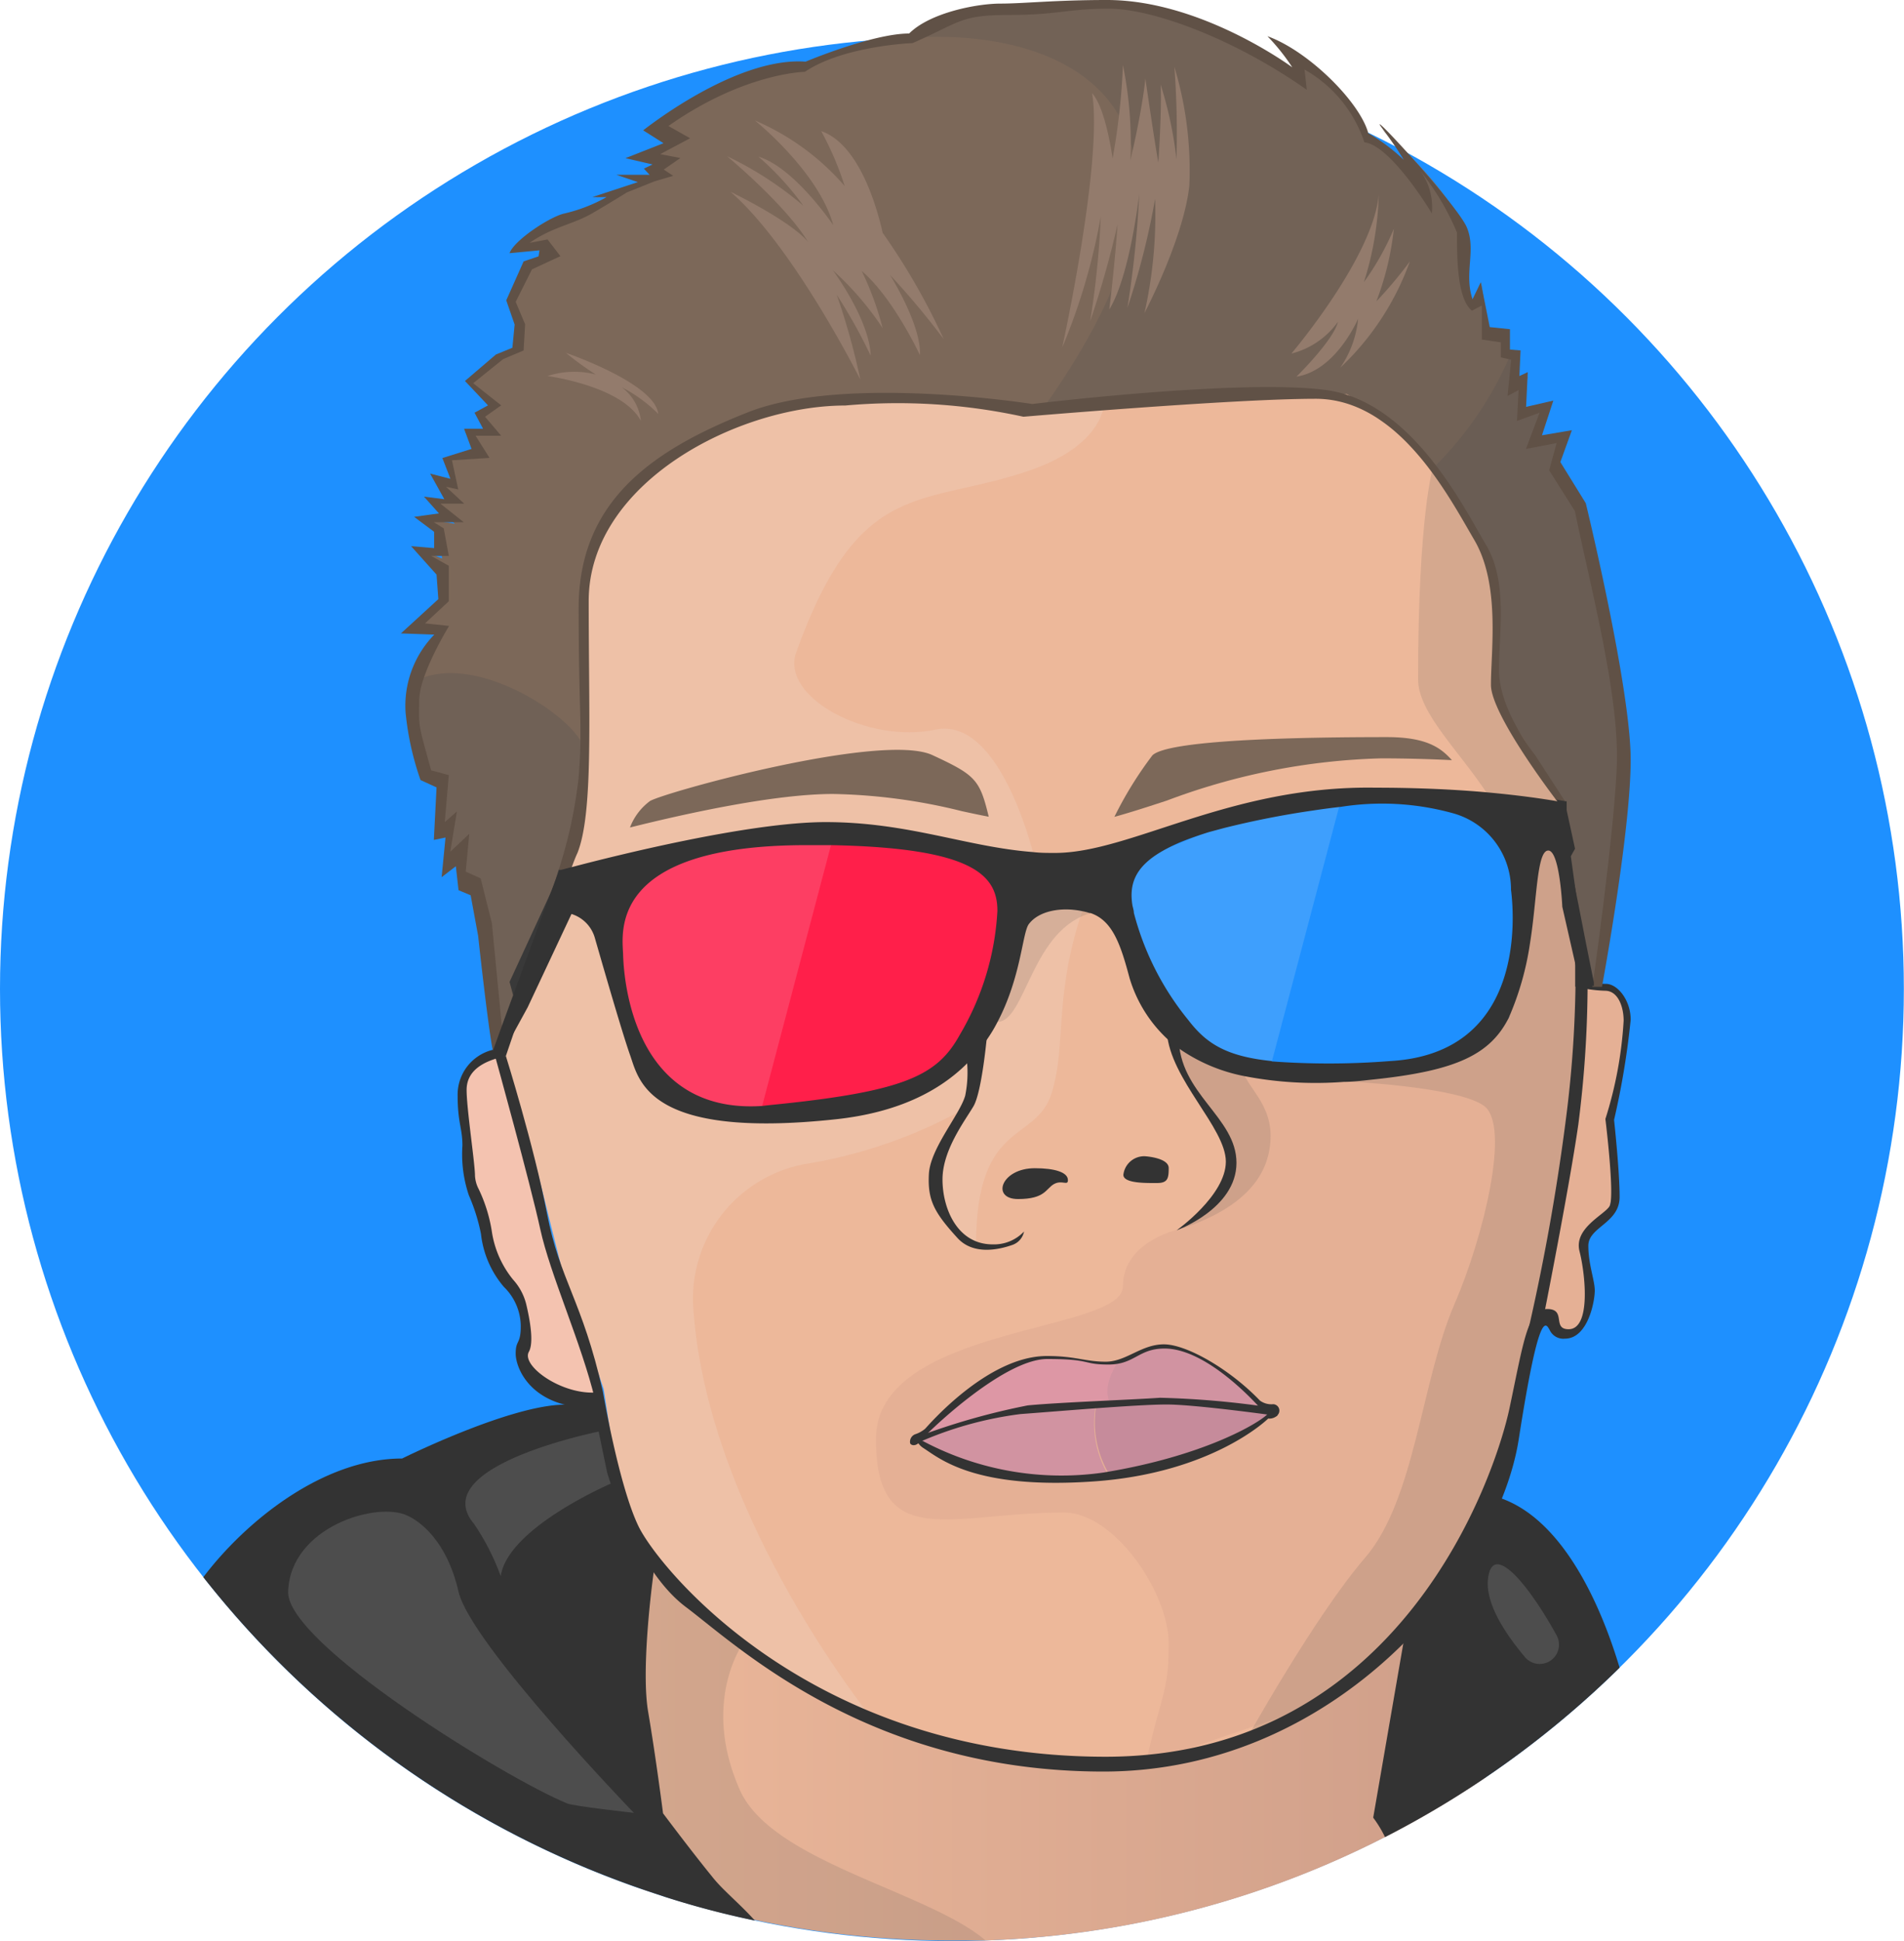 <svg xmlns="http://www.w3.org/2000/svg" xmlns:xlink="http://www.w3.org/1999/xlink" viewBox="0 0 127.27 129.72"><defs><style>.cls-1{isolation:isolate;}.cls-2{fill:#1e90ff;}.cls-3{fill:url(#linear-gradient);}.cls-4{fill:#edb89a;}.cls-5{fill:#f4c3b0;}.cls-6{fill:#e5b095;}.cls-7{fill:#f2f2f2;mix-blend-mode:lighten;}.cls-11,.cls-7{opacity:0.15;}.cls-8{fill:#d193a1;}.cls-9{fill:#dd97a5;}.cls-10{fill:#c68b9b;}.cls-11,.cls-14,.cls-16,.cls-18{fill:#4d4d4d;}.cls-11,.cls-14,.cls-18{mix-blend-mode:darken;}.cls-12{fill:#ff1f4a;}.cls-13{fill:#7c6859;}.cls-14{opacity:0.2;}.cls-15{fill:#333;}.cls-17{fill:#937b6c;}.cls-18{opacity:0.24;}.cls-19{fill:#605146;}</style><linearGradient id="linear-gradient" x1="39.31" y1="116.19" x2="99.58" y2="116.19" gradientUnits="userSpaceOnUse"><stop offset="0" stop-color="#edb89a"/><stop offset="1" stop-color="#ce9e89"/></linearGradient></defs><title>portrait</title><g class="cls-1"><g id="Layer_2" data-name="Layer 2"><g id="Layer_1-2" data-name="Layer 1"><circle class="cls-2" cx="63.63" cy="66.09" r="63.63"/><path class="cls-3" d="M99.58,114.74l-.28,4.05a63.27,63.27,0,0,1-33.42,10.89c-.75,0-1.5,0-2.25,0a63.55,63.55,0,0,1-13.17-1.37q-3.08-.64-6-1.58L43,126.28l-3.64-5.13,0-.37.3-2.52,1.4-12.16L43,104l.28-.29.08-.08,0,0,.2-.2.73-.77,9.4,5.49,15.46,9,7.8-1.11,7-1,1.37-.2.16,0,0,0L92.3,105l2,2.68.16.22.06.08.16.21,0,0,.29.4Z"/><path class="cls-4" d="M36.11,52.46,33.67,70.58l2.08,7,1.75,7,2.85,8.24L41,97.05l1.32,5.07s2.06,3,2.22,3.12L50,110.36l7.13,4.12L65,116.86l6,1h7.5l4.8-1.64,5.65-2.85,5.23-4.38,3.7-5.13L101,97.27l1.32-6.08.74-3.48,2.17-12.94L106,62.36l-1.43-9.76-1.79-3a16.7,16.7,0,0,1-1.59-2.48,24.23,24.23,0,0,1-.1-2.54c.05-1.16,0-5.65,0-5.65a37.68,37.68,0,0,1-1.64-4.06,34.18,34.18,0,0,0-2.06-4.33S92.52,27,91.93,26.72a5.48,5.48,0,0,0-2.79-.89c-1.59-.11-3.81-.11-5.39-.11s-3.12,0-4.75.05l-4.6.16c-1.58.05-3.32.11-4.11.05s-2.75-.31-4-.47-3.22-.26-4.12-.32a46.76,46.76,0,0,0-4.7.11c-1,.1-2.75-.16-3.75.42s-3.27.79-4.7,1.43a25.75,25.75,0,0,0-3.7,1.58,30.6,30.6,0,0,0-3,1.9C41.14,31.63,38,39,38,39.92a35.46,35.46,0,0,1-.58,3.7A53.27,53.27,0,0,1,36.33,49,13.88,13.88,0,0,0,36.11,52.46Z"/><path class="cls-5" d="M33.54,70.47l-2,.78a9.13,9.13,0,0,0-.69,1.59c.05.16.69,4.06.69,4.65a21.52,21.52,0,0,0,.31,2.27A4.68,4.68,0,0,0,32.08,81c.26.85.47,2.75,1.11,3.59s1.1,1,1.21,1.53.79,2.49.79,2.49l-.31,1.84L36,92.59l3.9,1-.68-2.91-2.52-7.69-1.79-7-1.41-5.42Z"/><path class="cls-6" d="M105.66,65.85l1.29.22a2.2,2.2,0,0,1,.63,0c.08.06.93.83.93.83l.18,1.19-.32,4.1-.51,2-.18,3.13.38,1.51-.62,2.41-1.58,1.59.47,2.57,0,1.49-.48,1.82-1.19.51-.83-.71-1-.3,2.32-12,.53-7.84Z"/><path class="cls-7" d="M65.24,83.24c0-8.5,4-6.8,5.06-10.2s0-6.81,2.43-13.24l-4.55.29L65.24,70.83l-.48,3.1L64,75.19l-1.51,2.6.89,4Z"/><path class="cls-6" d="M105.71,66.58l-.5,7.35-.72,5.27-.66,3.93L102.73,88l-1.09,5.2L100,99.56l-2.31,4.52L92,111l-4,2.93L76.6,117.83c1-4.65,1.52-4.62,1.52-8s-3.62-8.75-7-8.75c-7.52,0-12.57,2.69-12.57-4.92s16.51-7.07,16.51-10.19S79,82.1,79,82.1l2.36-1.9.87-1.9.08-.61L82,76.88l-1-2-1.41-2.36-1.1-2.18-.12-1.7-3-7,4.22-6.2,24.91-1.63.33,5.38.69,4.12Z"/><path class="cls-8" d="M85,94.59l-1.48-.37L80,93.81,78,93.7l-1.46.13-2.16.25h0c-.26-.3-.84-1.26.31-3.06,1.23-.3,1.84-1.24,4.06-.89C81.39,90.55,85,94.59,85,94.59Z"/><path class="cls-9" d="M74.4,94.08l-1.6,0-2.06.19-2.63.28-2.29.26-1.07.29-1.86.59-.7.22-.75.35,0-.07s4.9-5,7.62-5.42,3.12.32,4.92.32a3.35,3.35,0,0,0,.75-.09C73.56,92.82,74.14,93.78,74.4,94.08Z"/><path class="cls-10" d="M85,94.5A18.34,18.34,0,0,1,82,96.43a16.49,16.49,0,0,1-4.78,1.46c-1,.21-2.07.41-3.13.55a6.81,6.81,0,0,1-.81-4.54l4.07-.12,4.14.21Z"/><path class="cls-8" d="M74,98.44a26.43,26.43,0,0,1-3.69.25,22.82,22.82,0,0,1-6.78-1.24,5,5,0,0,1-2.12-1.16L62,96l1.95-.66,1.68-.5,3.09-.7L72,93.93l1.24,0A6.81,6.81,0,0,0,74,98.44Z"/><path class="cls-11" d="M65.88,129.68c-.75,0-1.5,0-2.25,0a63.55,63.55,0,0,1-13.17-1.37q-3.08-.64-6-1.58l-1.58-3.45-.49-7.71-.46-8.08,1.36-3.11.12-.27.24.22.74.67.18.17,4.59,4.16.53.47-.08.12-.16.26c-.62,1.11-2.14,4.59,0,9.43S62.05,126.39,65.88,129.68Z"/><path class="cls-11" d="M82.93,70.9c0,1.54,2,2.53,2,5S83.39,80.64,79,82.1l2.53-2.19.78-2.22-.36-1.47-.65-1.44L79.76,73,79,71.14l-.37-1.92Z"/><path class="cls-11" d="M103.94,55.73l-1,.48-.75-.48-.11,3L101.35,64l-1.74,4.31-5,2.87-10.16.35,5.38.73s7.51.33,9.35,1.63-.06,8.88-1.94,13.22c-2.25,5.17-2.63,13.09-6,17s-8,12.25-8,12.25l8-4.65,2.51-2.85L99,101.79l2.35-7.55,2.52-12,1.6-9.62.21-8.43Z"/><polygon class="cls-12" points="40.3 61.04 41.61 67.22 43.83 72.31 47.15 73.93 51.03 74.34 57.45 73.93 63.15 71.07 66 65.93 68.18 60.09 65.6 57.16 59.43 56.47 50.16 55.44 42.32 58.58 40.3 61.04"/><polygon class="cls-2" points="88.36 53.56 79.55 55.44 74.04 57.71 74.4 61.2 77.64 67.06 80.33 70.47 84.06 71.51 90.95 71.51 96.56 71.07 100.85 68.04 101.64 62.53 101.64 57.31 99.58 54.62 93.56 53.12 88.36 53.56"/><path class="cls-11" d="M99.46,53.12c-1.9-2.93-4.67-5.47-4.67-7.72,0-11,1-14.18,1-14.18l3.68,6.08.82,2.85L100,45.54l1.35,3.38,3,4.65Z"/><path class="cls-7" d="M68.94,31.4c5-1.76,4.88-4.58,4.88-4.58l-5.48.4-10.79-.67L49.4,27.8l-3.19,1.46-3.93,3.07-2.89,4.59-.32,6,0,9-1.41,6.82,9.92-2.33,0,.06,9.23-.74L69.2,57.55S67,47.81,62.52,48.76s-10.3-2.11-9.32-5.11C57.48,31.74,61.66,33.94,68.94,31.4Z"/><path class="cls-7" d="M64.76,73.93a8.7,8.7,0,0,0,0-3.46l-6.71,3.46-9.21.52-2.4-.52s-2.89-1.92-2.93-2-1.9-5.19-1.9-5.19L40.7,65a13.39,13.39,0,0,1,.46-2l-3.22-4.12-1.69,3.54-2.8,8,1.85,7,1.48,5.28,1,3.36,1.65,5.46.67,2.71,0-.75.24.75,2,8.06,2.22,3.12,6.17,5.48,7.9,4.39S47.27,101.54,46.34,87.38a9.15,9.15,0,0,1,7.48-9.59A32.38,32.38,0,0,0,64.76,73.93Z"/><path class="cls-11" d="M71.13,59.39c0,.52,1.94,1.59,1.94,1.59-4.14,1-4.49,7.31-6.4,7.31l-.58-.58,2.32-7.38Z"/><polygon class="cls-7" points="84.85 71.57 89.68 53.28 82.79 54.74 75.11 57.87 75.31 61.43 76.1 65.59 79.94 69.87 84.85 71.57"/><polygon class="cls-7" points="50.85 74.27 55.68 55.97 45.59 56.47 41.11 60.56 41.3 64.13 42.1 68.28 44.96 73.63 50.85 74.27"/><path class="cls-13" d="M33.17,70.42c-.21-4-1.3-11.2-1.3-11.2l-1.11-.68L31,56.13l-1.14,1.58.47-3.17-1,1.19.36-3.56-1.07-.32c-.71-1.66-2-5.58-.08-8.12s1-1.65,1-1.65L27.47,42l2-1.7-.08-2.34-1.62-1.38,1.78.75-.16-1.71-1.31-1L30.4,35l-1.74-1.7,1.54.31L29,31.73l1.19.68-.39-1.79L32,30.43l-.91-1.59,1.63.12-.8-1.38.95-.4-1.7-1.66,2-1.75,1.11-.43L34.56,22,34,20l1.15-2.45L36.7,17l-.4-.55-2.1.35h0a10.55,10.55,0,0,1,3.46-2.23l.38-.14c.16,0,1.11-.48,1.11-.48l1.9-.95-1.17.21,3.17-1.05-1.69-.46,2.61.27-.77-.68,1.25-.16-2.51-.58,2.69-.87L43,8.71c1.87-1.4,7.81-4.51,10.9-4.51A18.65,18.65,0,0,1,61,2.51,12.31,12.31,0,0,1,67.23.34c3.22,0,7-.6,10.85.32s8.79,4.41,8.79,4.41A9.05,9.05,0,0,0,85,2.66S90.46,6,91.39,9c2.69,1.13,4.19,4.48,4.19,4.48a22,22,0,0,0-3.17-4.85s5.72,5.11,5.5,7.44a8.28,8.28,0,0,0,.52,4L99,18.9l.24,1.47.23,1.7,1.23.63,0,.95.64.2L101,26l1.11-.83-.4,2.34,1.94-.52-1,2.34,2.06-.28-.67,1.86,1.69,3.37c1.22,4.16,3.57,14,2.94,18.53S106.8,66,106.8,66l-1.24-1.19-.63-6.93-.32-3.21-.31-1.42-4.16-6.54L100,40.37l-.32-2.62-1.27-2.41-2.65-4.12-2.73-3-3-1.88-2.57.18h-4l-15.13.67-5.11-.63-5.51,0L53.88,27l-3.05.63-4.55,2-2.89,2.1L41,33.79l-1.22,2.42-.68,2.22,0,4.51.2,4.36-.36,5.34-.67,4.28-1.7,4.28-1.82,5.18,0,1.36-1.22,2.73Z"/><path class="cls-14" d="M61,2.51c12.13-.71,21.73,6.43,8.82,24.64l16.89-1L91,27l1.15,1,1.42,1,3,3.38,1.73,2.71,1.43,2.89.36,3.54-.22,3.36.71,3.1,2.81,4.11,1.2,1.9.2,3.89L106.42,66l.38,0,.52-4.15,1.11-9.42-.19-5.89L105.84,34l-1.37-1.87L104,30.7l.21-1.45-1.85.21.66-2-1.45.29.18-2.35-.6.47.12-2-.44-.33-.48-1.26-1.18,0-.14-2.43-.81.5-.45-3.25-.06-2.21-2.34-3-.87-1-1.09-.1-2-1.55-.66-1.57L89.27,5.84,87.63,4.51l-.82-.06v.86L83.9,3.61l-3.68-2L77.51.81,74.12.45,71,.51l-2.43.3L65,1l-2.2.54L61,2.51Z"/><path class="cls-14" d="M108.43,52.46l-1.11,9.42L106.8,66l-.38,0-1.61-8.16-.2-3.89-1.2-1.9-2.81-4.11-.71-3.1.22-3.36-.36-3.54-1.43-2.89-1.73-2.71-.86-1A23.5,23.5,0,0,0,101,23.61l.33.24-.12,2,.6-.47-.18,2.35,1.45-.29-.66,2,1.85-.21L104,30.7l.45,1.43L105.84,34l2.4,12.57Z"/><path class="cls-15" d="M50.46,128.35q-3.08-.64-6-1.58L43,126.28A63.78,63.78,0,0,1,13.59,105.4c2.82-3.73,8-7.93,13.29-7.93,0,0,7.24-3.6,10.88-3.6h0l2-.31.16,0,.15.54L40.58,96l.89,4.17.64,1.25.11.22.59,1.18.16.3.33.66.32.62.13.25s0,.16-.06.45c-.21,1.53-.81,6.64-.37,9.27.53,3.12,1,6.81,1,6.81s1.9,2.54,3.28,4.23C48.31,126.32,49.38,127.15,50.46,128.35Z"/><path class="cls-16" d="M31.68,101.83c-3.28-3.91,8.62-6.22,8.62-6.22L41.16,99s-7.19,3-7.69,6.33A15.82,15.82,0,0,0,31.68,101.83Z"/><path class="cls-16" d="M27.26,101.3c-2-1-7.86.71-8,5.07-.11,3.46,14.52,12.46,18.65,14.15.46.19,4.46.63,4.46.63s-10.92-11.3-11.72-14.78S28,101.64,27.26,101.3Z"/><path class="cls-15" d="M66,68.93s-.34,4-.93,5S63,76.86,63,78.82s1,4.34,3.35,4.34a2.76,2.76,0,0,0,2.1-.86h0a1.19,1.19,0,0,1-.76.89c-.93.33-2.65.71-3.71-.48C62.42,81,62,80.18,62.09,78.46s2.09-4,2.43-5.25a7.78,7.78,0,0,0,0-3.06Z"/><path class="cls-15" d="M69.17,78.07c1.33,0,2.17.27,2.21.75s-.38,0-.93.31-.58,1-2.4,1S66.92,78.07,69.17,78.07Z"/><path class="cls-15" d="M76.53,77.27a1.4,1.4,0,0,0-1.44,1.24c0,.58,1.52.55,2.24.55s.79-.3.79-1S76.53,77.27,76.53,77.27Z"/><path class="cls-15" d="M78,69c.22,3.13,3.94,6.37,3.94,8.63s-3.29,4.59-3.29,4.59,4-1.44,4-4.51-3.86-4.61-3.86-8.41Z"/><path class="cls-15" d="M61.37,96v.41a24.41,24.41,0,0,1,6.84-1.91c2.7-.2,7.79-.64,9.77-.64s7.39.76,7.39.76l-.68-.6a59.77,59.77,0,0,0-7.15-.61c-2,.14-6.62.3-8.84.51A46.08,46.08,0,0,0,61.37,96Z"/><path class="cls-15" d="M33.81,70.56s1.88,6,2.75,10.52S38.91,86.86,40.3,93l-.52.56c-.91-3.8-3-8.35-3.67-11.43s-3-11.49-3-11.49Z"/><path class="cls-15" d="M106.12,66a75.06,75.06,0,0,1-.62,9.15c-.62,4.32-2.39,13.21-2.39,13.21l-.91.33a145.3,145.3,0,0,0,2.55-14.53,77.37,77.37,0,0,0,.56-8.24Z"/><path class="cls-15" d="M108.26,111.45a64,64,0,0,1-15.68,11.32,8.16,8.16,0,0,0-.79-1.3l2-11.57.1-.52.82-1.14,3-4.14,0,0,.4-.56,2-3.49.34.12C104.52,101.7,107,107.24,108.26,111.45Z"/><path class="cls-13" d="M97.05,50.8c-1.44-.07-3-.12-4.74-.12A43.84,43.84,0,0,0,78,53.5c-1.25.41-2.42.79-3.51,1.09a25.14,25.14,0,0,1,2.54-4.11c.83-.83,6.68-1.22,15.68-1.22C95.4,49.26,96.33,50,97.05,50.8Z"/><path class="cls-13" d="M66.09,54.58c-.59-.11-1.19-.24-1.79-.37a38.27,38.27,0,0,0-8.62-1.15c-3.83,0-9.61,1.25-13.57,2.24a3.94,3.94,0,0,1,1.34-1.77c1-.59,15.52-4.61,18.87-3.07C65.21,51.8,65.49,52.09,66.09,54.58Z"/><path class="cls-17" d="M73,6.23c.74,4.54-2,17-2,17a41.29,41.29,0,0,0,2.58-8.76,60.42,60.42,0,0,1-.71,7A64.81,64.81,0,0,0,74.7,15c-.16,2.48-.55,5.68-.55,5.68,1.39-2.27,2-7.71,2-7.71a69,69,0,0,1-.79,7.6,49.65,49.65,0,0,0,1.85-7.28,30,30,0,0,1-.71,7.63s2.61-4.94,3-8.51a23.91,23.91,0,0,0-1-7.94,60.42,60.42,0,0,1,.14,6.18,26.2,26.2,0,0,0-1.06-5c.09,1.62-.15,5.21-.15,5.21-.2-1-.87-5.61-.87-5.61-.22,2.2-1,5.47-1,5.47a26.27,26.27,0,0,0-.5-6.38,45.22,45.22,0,0,1-.69,6.26S73.93,7.25,73,6.23Z"/><path class="cls-17" d="M92.16,13c-.36,4.18-5.84,10.63-5.84,10.63a5.48,5.48,0,0,0,3.11-2.12c-.3,1.24-2.77,3.66-2.77,3.66,2.66-.41,4.12-3.87,4.12-3.87a6.89,6.89,0,0,1-1.19,3.27,18.19,18.19,0,0,0,4.65-7.1A27.88,27.88,0,0,1,92,20.14a19.22,19.22,0,0,0,1.17-4.85,17.83,17.83,0,0,1-2,3.56A21,21,0,0,0,92.16,13Z"/><path class="cls-17" d="M36.6,25.13s5,.66,6.24,3a3.24,3.24,0,0,0-1.28-2.25A9.76,9.76,0,0,1,44,27.66c-.22-2.05-6.17-4.08-6.17-4.08a19.31,19.31,0,0,0,2,1.45A5.73,5.73,0,0,0,36.6,25.13Z"/><path class="cls-17" d="M63.08,22.66A44,44,0,0,0,59,15.56c-.35-1.57-1.53-5.91-4.11-6.8a20.54,20.54,0,0,1,1.57,3.67,16.56,16.56,0,0,0-6-4.38s4.27,3.43,5.24,7c0,0-2.6-3.86-5-4.58a19.45,19.45,0,0,1,3,3.28,23.19,23.19,0,0,0-5.1-3.31s3.91,3.24,5.42,5.74c0,0-.77-1.17-5.2-3.37,4.22,3.64,8.69,12.56,8.69,12.56a46.93,46.93,0,0,0-1.58-5.67,35.4,35.4,0,0,1,2.27,4.07c-.08-2.42-2.53-5.71-2.53-5.71A20.14,20.14,0,0,1,59,21.93a20.4,20.4,0,0,0-1.4-3.82c2.11,1.79,3.89,5.62,3.89,5.62.11-2-2-5.36-2-5.36A53.73,53.73,0,0,1,63.08,22.66Z"/><path class="cls-16" d="M99.55,105.07c.52-1.71,2.73,1,4.5,4.22a1.29,1.29,0,0,1-2.11,1.46C100.35,108.86,99.06,106.71,99.55,105.07Z"/><path class="cls-15" d="M109,68.15c0-1.33-.89-2.4-1.65-2.4a8.57,8.57,0,0,1-1.46-.14l-.08-2.54L105,57.22l.28-.5-.7-3.22-.61-.11.26.32.23,2.2.83,6.47v3.55a9.39,9.39,0,0,0,2,.28c.87,0,1.24,1.08,1.24,2a26.8,26.8,0,0,1-1.22,6.57s.65,5.25.27,5.84-2.39,1.47-2,3,.78,5.21-.73,5.21c-1.13,0-.12-1.35-1.43-1.35s-1.57,2.15-2.52,6.63-7.24,23.29-27,23.29S44,104.73,42.68,102s-2.38-9-2.38-9c-2.42.47-5.5-1.67-4.95-2.66.35-.62.07-2.15-.18-3.2a3.82,3.82,0,0,0-.87-1.62,6.64,6.64,0,0,1-1.43-3.26A10.16,10.16,0,0,0,32,79.47a2.18,2.18,0,0,1-.25-.89c0-.83-.56-4.47-.56-5.74s1.07-1.94,2.62-2.26c0,0,2.95-8.68,4.35-12.47h-.81c-.26.85-.46,1.38-.46,1.38l-2.83,6.13.58,2.14-1,2.31a3.08,3.08,0,0,0-3.05,3.13c0,1.86.32,2.17.32,3.36a8.56,8.56,0,0,0,.43,3.32,12.46,12.46,0,0,1,.81,2.58A6.56,6.56,0,0,0,33.68,86a3.7,3.7,0,0,1,1.13,2.61v0c0,1.27-.34.9-.34,1.85s1,3.64,5.22,3.64l.89,4.29s1.82,6.42,5.26,9,12.24,11,27.92,11,26.38-13.35,27.76-22.22,1.81-7.74,2.08-7.26a1,1,0,0,0,1,.55c1.55,0,2-2.51,2-3.21s-.43-1.74-.43-3,2.09-1.5,2.09-3.26-.37-5.15-.37-5.15A53.24,53.24,0,0,0,109,68.15Z"/><path class="cls-15" d="M61.17,95.85a.54.54,0,0,0-.34.55c0,.2.4.3.66-.07S67,90.82,70,90.82s2.33.37,4.09.37,2-1.07,3.75-1.07c3,0,6.51,4.11,6.51,4.11l1,.38a.43.43,0,0,0-.24-.77,1.3,1.3,0,0,1-.89-.24c-2-2.09-4.9-3.76-6.42-3.76S75.28,91,73.91,91s-2-.38-3.94-.38c-4,0-8,4.74-8.14,4.87A2,2,0,0,1,61.17,95.85Z"/><path class="cls-15" d="M85.37,94.61a.81.81,0,0,1-.6.19S81.1,98.44,73.12,99s-10.31-1.54-11.4-2.23a1.24,1.24,0,0,1-.35-.34l.13-.23a19.74,19.74,0,0,0,12.24,2.21c6.77-1.1,10.45-3.33,11-3.92h0l.41-.14.25.23Z"/><path class="cls-18" d="M39,50l-.16,2-1,5.27-.14,1.51s-1.53,4.38-1.53,4.43-1.06,3-1.06,3-1.72,3.13-1.84,2.92-.73-4.54-.8-4.59-.79-5.44-.79-5.44l-.6-.51-.37-1.38-.93.74.35-2.8-.68.55,0-1.6-.28-1.76-.65-.5a29.23,29.23,0,0,1-.81-3,19.85,19.85,0,0,0-.34-2.6,3,3,0,0,1,.24-.64C31.62,43.28,38.68,48.1,39,50Z"/><path class="cls-19" d="M33.67,69.89l-.79-8.19-.75-3-1-.45.24-2.53L30.1,56.92l.44-2.69-.81.71L30,51.8l-1.18-.32c-.93-3.35-.8-2.88-.8-4.65s2-5,2-5l-1.61-.17L30,40.18,30,37.81l-1.18-.66H30l-.34-1.84L29,34.9H31l-1.56-1.24h1.59l-1.22-1.13.82.18-.42-1.95,2.51-.16-.93-1.48H33.5l-1.08-1.27,1.08-.76-1.87-1.48,2-1.61L35,23.42l.1-1.75-.63-1.5L35.56,18l1.9-.88L36.6,16l-1.2.23c1.61-1.11,2.88-1.21,4.23-2s2.27-1.37,2.27-1.37l1.85-.74L45,11.75l-.63-.42,1.11-.77-1.35-.26,2-1.06-1.45-.82C49.74,4.86,53.8,4.8,53.8,4.8,56.4,3.05,61,2.88,61,2.88,64.17,1.5,64.14,1,67.44,1S71.33.58,74.13.58,82.32,2.47,87.35,6L87.2,4.65a8.75,8.75,0,0,1,4,4.86c1.79.2,4.51,4.75,4.51,4.75A4.14,4.14,0,0,0,94.59,11a17.25,17.25,0,0,1,2.8,4.54c0,1.66,0,4.43,1,5.22l.66-.34v2.27l1.27.19v1l.69.16-.24,2.42.74-.39-.11,2.06,1.51-.55L102,30l2.05-.39-.5,1.82,1.72,2.72c1,4.91,3,12.33,2.8,17.08s-1.63,14.72-1.63,14.72l.64,0S109,55.61,109,50.78s-3-17.15-3-17.15l-1.7-2.75.77-2.13-2,.34.76-2.32-1.82.42.11-2.32-.56.26.08-1.71-.71-.06V22l-1.35-.14-.6-3L98.43,20c-.59-1.74.26-3.27-.38-4.8s-7-8.39-5.64-6.6c1,1.34,1.42,2.08,1.42,2.08a12.61,12.61,0,0,0-2.37-1.78c-.56-2.08-4-5.5-6.74-6.48a13.68,13.68,0,0,1,1.66,2.08S80.31,0,74,0c-3.49,0-5.57.24-7.13.24s-4.7.6-6.1,2c-2.45,0-6.92,1.88-6.92,1.88C49.13,3.78,43,8.71,43,8.71l1.35.86-2.54,1,1.81.42-.58.28.38.41-2.22,0,1.44.49L39.6,13.17l.95,0a10.61,10.61,0,0,1-2.88,1.11c-1,.26-3.31,1.79-3.61,2.64l2-.19-.06.4-1,.34-1.16,2.6.56,1.62-.15,1.55-1.1.45-2.07,1.77,1.54,1.63-.9.49.57,1.07-1.27,0L31.52,30l-1.95.61L30.11,32l-1.36-.35.95,1.71-1.36-.17,1,1.12-1.66.23,1.34,1,0,1.09-1.54-.13,1.7,1.9.12,1.64L26.8,42.33l2.23.08a6.81,6.81,0,0,0-1.92,5.2,19.18,19.18,0,0,0,1,4.52l1.07.49L29,56.13l.78-.16-.26,2.65.95-.73.18,1.6.81.34.5,2.71s.69,6.37,1,7.74Z"/><path class="cls-19" d="M38.6,57c1.07-2.69.75-9.11.75-16.83,0-7.92,10-13.07,17.15-13.07a39.4,39.4,0,0,1,11.91.75s14-1.2,19.53-1.2,8.87,6.47,10.61,9.44,1.11,7.35,1.11,9.68c0,2,4.34,7.66,4.34,7.66l.61.11-2-3.08s-2.41-3-2.41-5.66.59-5.94-.87-8.39S94.38,26.81,88.6,26.06,69,27,69,27s-12.54-2-19,.55S38.68,33.52,38.68,40.64s.27,7.84,0,11.29a30.83,30.83,0,0,1-1.33,6.18h.81C38.33,57.64,38.48,57.25,38.6,57Z"/><path class="cls-15" d="M106.54,65.91l0-.16v0l0-.09-.54-2.69-.49-2.51-.55-2.75-.14-.71-.1-.51,0-1.47v-.74l0-.73h0l-.2,0h-.21l-.13,0-.06,0c-1.17-.2-2.76-.42-4.75-.6s-4.53-.31-7.43-.31C82.2,52.48,75.59,57,70.52,57c-.51,0-1,0-1.49-.06-4.42-.34-8.31-2-13.84-2-5.11,0-14.09,2.25-16.94,3l-.4.1h0l-.47.13L36.68,60,34.3,66.51l-.13.35-.63,1.72-.41,1.14-.16.43h0l-.09.23.61.08h0l.19-.34L34.35,69l.92-1.68,2.93-6.24a2.34,2.34,0,0,1,1.55,1.56c.23.79,1.78,6.22,2.37,7.88s1.15,5.63,13.74,4.28c4.2-.45,6.94-1.91,8.75-3.7l.24-.24h0c.2-.21.39-.43.57-.65s.33-.42.48-.64a9.9,9.9,0,0,0,.77-1.26h0c1.58-3,1.66-5.92,2.09-6.54.67-.91,2.19-1.17,3.57-.88a3.8,3.8,0,0,1,.51.13l.06,0c1.46.5,2,2.07,2.6,4.33a9.14,9.14,0,0,0,2.57,4.12l.36.31.38.29h0a11.39,11.39,0,0,0,4.39,1.85,25,25,0,0,0,6.63.38c.67,0,1.36-.1,2.06-.17,5.46-.58,7.71-1.66,8.95-4.09a19.45,19.45,0,0,0,1.43-5c.47-2.89.45-6.2,1.22-6.2s.94,3.76.94,3.76l.87,3.82.27,1.17.06,0h0l.1,0,.62.24h0l0,0,.05,0Zm-55.6,8c-8.75.57-9.25-8.73-9.29-10.12s-1.08-7.31,12.25-7.31l1.64,0c9.5.18,11.13,2,11.13,4.39a18.15,18.15,0,0,1-2.5,8.26c-1.51,2.75-3.65,3.83-12.81,4.73Zm34.08-3c-3.06-.31-4.39-1.18-5.58-2.73A18.8,18.8,0,0,1,75.79,61c0-.18-.07-.35-.1-.53-.2-1.31.11-2.51,2-3.59a10.68,10.68,0,0,1,1.39-.67c.5-.2,1.08-.4,1.72-.6h0l1-.27a59.91,59.91,0,0,1,6-1.18q1-.15,1.83-.24a17.75,17.75,0,0,1,7.5.43A5.28,5.28,0,0,1,101,59.46c.18,1.4,1.13,10.94-8.1,11.45A51.9,51.9,0,0,1,85,70.93Z"/></g></g></g></svg>